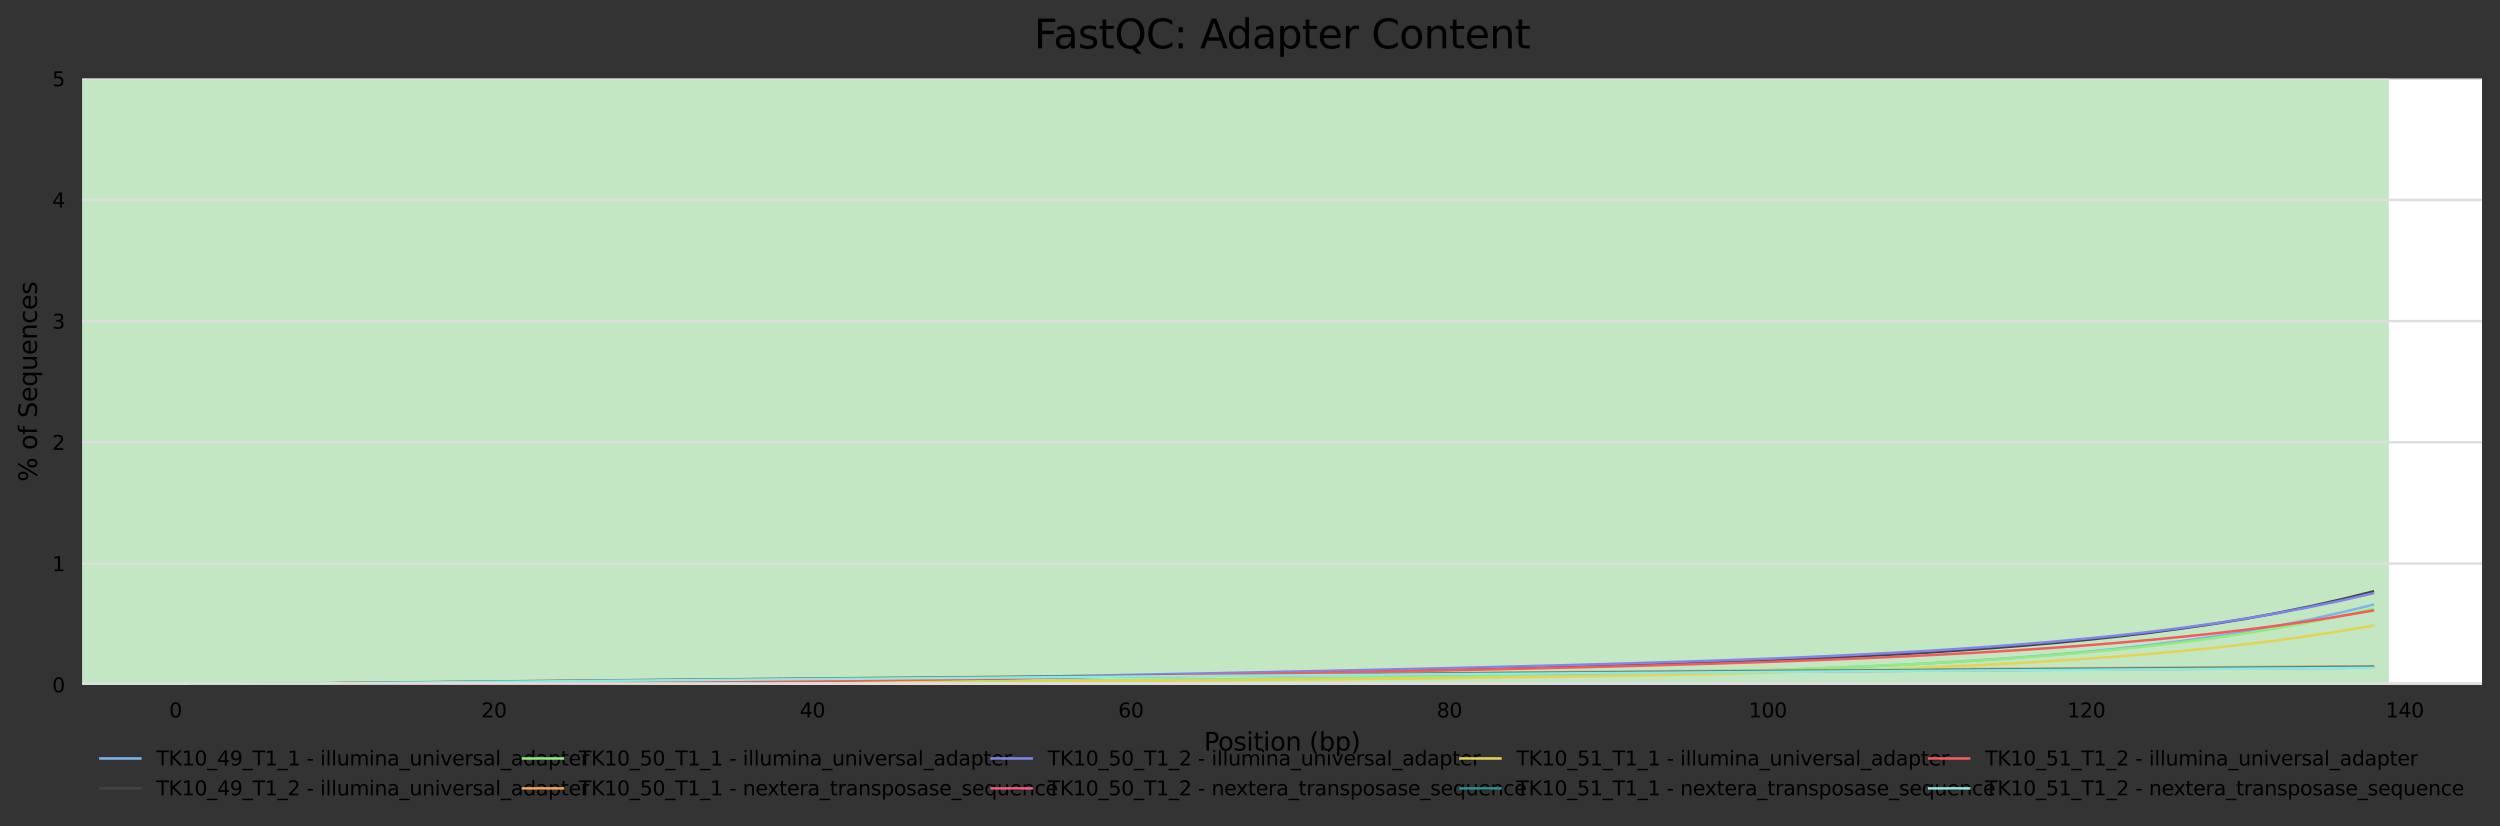 <?xml version="1.0" encoding="utf-8" standalone="no"?>
<!DOCTYPE svg PUBLIC "-//W3C//DTD SVG 1.1//EN"
  "http://www.w3.org/Graphics/SVG/1.1/DTD/svg11.dtd">
<svg xmlns:xlink="http://www.w3.org/1999/xlink" width="1000.358pt" height="330.542pt" viewBox="0 0 1000.358 330.542" xmlns="http://www.w3.org/2000/svg" version="1.1">
 <rect x="0" y="0" width="1000.358" height="330.542" fill="#333333" stroke="none"/>
 <defs>
  <style type="text/css">*{stroke-linejoin: round; stroke-linecap: butt}</style>
 </defs>
 <g id="figure_1">
  <g id="axes_1">
   <g id="patch_1">
    <path d="M 32.968 273.99 
L 993.158 273.99 
L 993.158 31.483 
L 32.968 31.483 
z
" style="fill: #ffffff"/>
   </g>
   <g id="patch_2">
    <path d="M 32.968 -696.039 
L 955.885 -696.039 
L 955.885 -4576.154 
L 32.968 -4576.154 
z
" clip-path="url(#pb1923bc4f3)" style="fill: #e6c3c3"/>
   </g>
   <g id="patch_3">
    <path d="M 32.968 31.483 
L 955.885 31.483 
L 955.885 -696.039 
L 32.968 -696.039 
z
" clip-path="url(#pb1923bc4f3)" style="fill: #e6dcc3"/>
   </g>
   <g id="patch_4">
    <path d="M 32.968 273.99 
L 955.885 273.99 
L 955.885 31.483 
L 32.968 31.483 
z
" clip-path="url(#pb1923bc4f3)" style="fill: #c3e6c3"/>
   </g>
   <g id="matplotlib.axis_1">
    <g id="xtick_1">
     <g id="text_1">
      <!-- 0 -->
      <g transform="translate(67.697 287.069) scale(0.08 -0.08)">
       <defs>
        <path id="DejaVuSans-30" d="M 2034 4250 
Q 1547 4250 1301 3770 
Q 1056 3291 1056 2328 
Q 1056 1369 1301 889 
Q 1547 409 2034 409 
Q 2525 409 2770 889 
Q 3016 1369 3016 2328 
Q 3016 3291 2770 3770 
Q 2525 4250 2034 4250 
z
M 2034 4750 
Q 2819 4750 3233 4129 
Q 3647 3509 3647 2328 
Q 3647 1150 3233 529 
Q 2819 -91 2034 -91 
Q 1250 -91 836 529 
Q 422 1150 422 2328 
Q 422 3509 836 4129 
Q 1250 4750 2034 4750 
z
" transform="scale(0.016)"/>
       </defs>
       <use xlink:href="#DejaVuSans-30"/>
      </g>
     </g>
    </g>
    <g id="xtick_2">
     <g id="text_2">
      <!-- 20 -->
      <g transform="translate(192.582 287.069) scale(0.08 -0.08)">
       <defs>
        <path id="DejaVuSans-32" d="M 1228 531 
L 3431 531 
L 3431 0 
L 469 0 
L 469 531 
Q 828 903 1448 1529 
Q 2069 2156 2228 2338 
Q 2531 2678 2651 2914 
Q 2772 3150 2772 3378 
Q 2772 3750 2511 3984 
Q 2250 4219 1831 4219 
Q 1534 4219 1204 4116 
Q 875 4013 500 3803 
L 500 4441 
Q 881 4594 1212 4672 
Q 1544 4750 1819 4750 
Q 2544 4750 2975 4387 
Q 3406 4025 3406 3419 
Q 3406 3131 3298 2873 
Q 3191 2616 2906 2266 
Q 2828 2175 2409 1742 
Q 1991 1309 1228 531 
z
" transform="scale(0.016)"/>
       </defs>
       <use xlink:href="#DejaVuSans-32"/>
       <use xlink:href="#DejaVuSans-30" x="63.623"/>
      </g>
     </g>
    </g>
    <g id="xtick_3">
     <g id="text_3">
      <!-- 40 -->
      <g transform="translate(320.013 287.069) scale(0.08 -0.08)">
       <defs>
        <path id="DejaVuSans-34" d="M 2419 4116 
L 825 1625 
L 2419 1625 
L 2419 4116 
z
M 2253 4666 
L 3047 4666 
L 3047 1625 
L 3713 1625 
L 3713 1100 
L 3047 1100 
L 3047 0 
L 2419 0 
L 2419 1100 
L 313 1100 
L 313 1709 
L 2253 4666 
z
" transform="scale(0.016)"/>
       </defs>
       <use xlink:href="#DejaVuSans-34"/>
       <use xlink:href="#DejaVuSans-30" x="63.623"/>
      </g>
     </g>
    </g>
    <g id="xtick_4">
     <g id="text_4">
      <!-- 60 -->
      <g transform="translate(447.444 287.069) scale(0.08 -0.08)">
       <defs>
        <path id="DejaVuSans-36" d="M 2113 2584 
Q 1688 2584 1439 2293 
Q 1191 2003 1191 1497 
Q 1191 994 1439 701 
Q 1688 409 2113 409 
Q 2538 409 2786 701 
Q 3034 994 3034 1497 
Q 3034 2003 2786 2293 
Q 2538 2584 2113 2584 
z
M 3366 4563 
L 3366 3988 
Q 3128 4100 2886 4159 
Q 2644 4219 2406 4219 
Q 1781 4219 1451 3797 
Q 1122 3375 1075 2522 
Q 1259 2794 1537 2939 
Q 1816 3084 2150 3084 
Q 2853 3084 3261 2657 
Q 3669 2231 3669 1497 
Q 3669 778 3244 343 
Q 2819 -91 2113 -91 
Q 1303 -91 875 529 
Q 447 1150 447 2328 
Q 447 3434 972 4092 
Q 1497 4750 2381 4750 
Q 2619 4750 2861 4703 
Q 3103 4656 3366 4563 
z
" transform="scale(0.016)"/>
       </defs>
       <use xlink:href="#DejaVuSans-36"/>
       <use xlink:href="#DejaVuSans-30" x="63.623"/>
      </g>
     </g>
    </g>
    <g id="xtick_5">
     <g id="text_5">
      <!-- 80 -->
      <g transform="translate(574.874 287.069) scale(0.08 -0.08)">
       <defs>
        <path id="DejaVuSans-38" d="M 2034 2216 
Q 1584 2216 1326 1975 
Q 1069 1734 1069 1313 
Q 1069 891 1326 650 
Q 1584 409 2034 409 
Q 2484 409 2743 651 
Q 3003 894 3003 1313 
Q 3003 1734 2745 1975 
Q 2488 2216 2034 2216 
z
M 1403 2484 
Q 997 2584 770 2862 
Q 544 3141 544 3541 
Q 544 4100 942 4425 
Q 1341 4750 2034 4750 
Q 2731 4750 3128 4425 
Q 3525 4100 3525 3541 
Q 3525 3141 3298 2862 
Q 3072 2584 2669 2484 
Q 3125 2378 3379 2068 
Q 3634 1759 3634 1313 
Q 3634 634 3220 271 
Q 2806 -91 2034 -91 
Q 1263 -91 848 271 
Q 434 634 434 1313 
Q 434 1759 690 2068 
Q 947 2378 1403 2484 
z
M 1172 3481 
Q 1172 3119 1398 2916 
Q 1625 2713 2034 2713 
Q 2441 2713 2670 2916 
Q 2900 3119 2900 3481 
Q 2900 3844 2670 4047 
Q 2441 4250 2034 4250 
Q 1625 4250 1398 4047 
Q 1172 3844 1172 3481 
z
" transform="scale(0.016)"/>
       </defs>
       <use xlink:href="#DejaVuSans-38"/>
       <use xlink:href="#DejaVuSans-30" x="63.623"/>
      </g>
     </g>
    </g>
    <g id="xtick_6">
     <g id="text_6">
      <!-- 100 -->
      <g transform="translate(699.76 287.069) scale(0.08 -0.08)">
       <defs>
        <path id="DejaVuSans-31" d="M 794 531 
L 1825 531 
L 1825 4091 
L 703 3866 
L 703 4441 
L 1819 4666 
L 2450 4666 
L 2450 531 
L 3481 531 
L 3481 0 
L 794 0 
L 794 531 
z
" transform="scale(0.016)"/>
       </defs>
       <use xlink:href="#DejaVuSans-31"/>
       <use xlink:href="#DejaVuSans-30" x="63.623"/>
       <use xlink:href="#DejaVuSans-30" x="127.246"/>
      </g>
     </g>
    </g>
    <g id="xtick_7">
     <g id="text_7">
      <!-- 120 -->
      <g transform="translate(827.191 287.069) scale(0.08 -0.08)">
       <use xlink:href="#DejaVuSans-31"/>
       <use xlink:href="#DejaVuSans-32" x="63.623"/>
       <use xlink:href="#DejaVuSans-30" x="127.246"/>
      </g>
     </g>
    </g>
    <g id="xtick_8">
     <g id="text_8">
      <!-- 140 -->
      <g transform="translate(954.621 287.069) scale(0.08 -0.08)">
       <use xlink:href="#DejaVuSans-31"/>
       <use xlink:href="#DejaVuSans-34" x="63.623"/>
       <use xlink:href="#DejaVuSans-30" x="127.246"/>
      </g>
     </g>
    </g>
    <g id="text_9">
     <!-- Position (bp) -->
     <g transform="translate(481.76 300.331) scale(0.1 -0.1)">
      <defs>
       <path id="DejaVuSans-50" d="M 1259 4147 
L 1259 2394 
L 2053 2394 
Q 2494 2394 2734 2622 
Q 2975 2850 2975 3272 
Q 2975 3691 2734 3919 
Q 2494 4147 2053 4147 
L 1259 4147 
z
M 628 4666 
L 2053 4666 
Q 2838 4666 3239 4311 
Q 3641 3956 3641 3272 
Q 3641 2581 3239 2228 
Q 2838 1875 2053 1875 
L 1259 1875 
L 1259 0 
L 628 0 
L 628 4666 
z
" transform="scale(0.016)"/>
       <path id="DejaVuSans-6f" d="M 1959 3097 
Q 1497 3097 1228 2736 
Q 959 2375 959 1747 
Q 959 1119 1226 758 
Q 1494 397 1959 397 
Q 2419 397 2687 759 
Q 2956 1122 2956 1747 
Q 2956 2369 2687 2733 
Q 2419 3097 1959 3097 
z
M 1959 3584 
Q 2709 3584 3137 3096 
Q 3566 2609 3566 1747 
Q 3566 888 3137 398 
Q 2709 -91 1959 -91 
Q 1206 -91 779 398 
Q 353 888 353 1747 
Q 353 2609 779 3096 
Q 1206 3584 1959 3584 
z
" transform="scale(0.016)"/>
       <path id="DejaVuSans-73" d="M 2834 3397 
L 2834 2853 
Q 2591 2978 2328 3040 
Q 2066 3103 1784 3103 
Q 1356 3103 1142 2972 
Q 928 2841 928 2578 
Q 928 2378 1081 2264 
Q 1234 2150 1697 2047 
L 1894 2003 
Q 2506 1872 2764 1633 
Q 3022 1394 3022 966 
Q 3022 478 2636 193 
Q 2250 -91 1575 -91 
Q 1294 -91 989 -36 
Q 684 19 347 128 
L 347 722 
Q 666 556 975 473 
Q 1284 391 1588 391 
Q 1994 391 2212 530 
Q 2431 669 2431 922 
Q 2431 1156 2273 1281 
Q 2116 1406 1581 1522 
L 1381 1569 
Q 847 1681 609 1914 
Q 372 2147 372 2553 
Q 372 3047 722 3315 
Q 1072 3584 1716 3584 
Q 2034 3584 2315 3537 
Q 2597 3491 2834 3397 
z
" transform="scale(0.016)"/>
       <path id="DejaVuSans-69" d="M 603 3500 
L 1178 3500 
L 1178 0 
L 603 0 
L 603 3500 
z
M 603 4863 
L 1178 4863 
L 1178 4134 
L 603 4134 
L 603 4863 
z
" transform="scale(0.016)"/>
       <path id="DejaVuSans-74" d="M 1172 4494 
L 1172 3500 
L 2356 3500 
L 2356 3053 
L 1172 3053 
L 1172 1153 
Q 1172 725 1289 603 
Q 1406 481 1766 481 
L 2356 481 
L 2356 0 
L 1766 0 
Q 1100 0 847 248 
Q 594 497 594 1153 
L 594 3053 
L 172 3053 
L 172 3500 
L 594 3500 
L 594 4494 
L 1172 4494 
z
" transform="scale(0.016)"/>
       <path id="DejaVuSans-6e" d="M 3513 2113 
L 3513 0 
L 2938 0 
L 2938 2094 
Q 2938 2591 2744 2837 
Q 2550 3084 2163 3084 
Q 1697 3084 1428 2787 
Q 1159 2491 1159 1978 
L 1159 0 
L 581 0 
L 581 3500 
L 1159 3500 
L 1159 2956 
Q 1366 3272 1645 3428 
Q 1925 3584 2291 3584 
Q 2894 3584 3203 3211 
Q 3513 2838 3513 2113 
z
" transform="scale(0.016)"/>
       <path id="DejaVuSans-20" transform="scale(0.016)"/>
       <path id="DejaVuSans-28" d="M 1984 4856 
Q 1566 4138 1362 3434 
Q 1159 2731 1159 2009 
Q 1159 1288 1364 580 
Q 1569 -128 1984 -844 
L 1484 -844 
Q 1016 -109 783 600 
Q 550 1309 550 2009 
Q 550 2706 781 3412 
Q 1013 4119 1484 4856 
L 1984 4856 
z
" transform="scale(0.016)"/>
       <path id="DejaVuSans-62" d="M 3116 1747 
Q 3116 2381 2855 2742 
Q 2594 3103 2138 3103 
Q 1681 3103 1420 2742 
Q 1159 2381 1159 1747 
Q 1159 1113 1420 752 
Q 1681 391 2138 391 
Q 2594 391 2855 752 
Q 3116 1113 3116 1747 
z
M 1159 2969 
Q 1341 3281 1617 3432 
Q 1894 3584 2278 3584 
Q 2916 3584 3314 3078 
Q 3713 2572 3713 1747 
Q 3713 922 3314 415 
Q 2916 -91 2278 -91 
Q 1894 -91 1617 61 
Q 1341 213 1159 525 
L 1159 0 
L 581 0 
L 581 4863 
L 1159 4863 
L 1159 2969 
z
" transform="scale(0.016)"/>
       <path id="DejaVuSans-70" d="M 1159 525 
L 1159 -1331 
L 581 -1331 
L 581 3500 
L 1159 3500 
L 1159 2969 
Q 1341 3281 1617 3432 
Q 1894 3584 2278 3584 
Q 2916 3584 3314 3078 
Q 3713 2572 3713 1747 
Q 3713 922 3314 415 
Q 2916 -91 2278 -91 
Q 1894 -91 1617 61 
Q 1341 213 1159 525 
z
M 3116 1747 
Q 3116 2381 2855 2742 
Q 2594 3103 2138 3103 
Q 1681 3103 1420 2742 
Q 1159 2381 1159 1747 
Q 1159 1113 1420 752 
Q 1681 391 2138 391 
Q 2594 391 2855 752 
Q 3116 1113 3116 1747 
z
" transform="scale(0.016)"/>
       <path id="DejaVuSans-29" d="M 513 4856 
L 1013 4856 
Q 1481 4119 1714 3412 
Q 1947 2706 1947 2009 
Q 1947 1309 1714 600 
Q 1481 -109 1013 -844 
L 513 -844 
Q 928 -128 1133 580 
Q 1338 1288 1338 2009 
Q 1338 2731 1133 3434 
Q 928 4138 513 4856 
z
" transform="scale(0.016)"/>
      </defs>
      <use xlink:href="#DejaVuSans-50"/>
      <use xlink:href="#DejaVuSans-6f" x="56.678"/>
      <use xlink:href="#DejaVuSans-73" x="117.859"/>
      <use xlink:href="#DejaVuSans-69" x="169.959"/>
      <use xlink:href="#DejaVuSans-74" x="197.742"/>
      <use xlink:href="#DejaVuSans-69" x="236.951"/>
      <use xlink:href="#DejaVuSans-6f" x="264.734"/>
      <use xlink:href="#DejaVuSans-6e" x="325.916"/>
      <use xlink:href="#DejaVuSans-20" x="389.295"/>
      <use xlink:href="#DejaVuSans-28" x="421.082"/>
      <use xlink:href="#DejaVuSans-62" x="460.096"/>
      <use xlink:href="#DejaVuSans-70" x="523.572"/>
      <use xlink:href="#DejaVuSans-29" x="587.049"/>
     </g>
    </g>
   </g>
   <g id="matplotlib.axis_2">
    <g id="ytick_1">
     <g id="line2d_1">
      <path d="M 32.968 273.99 
L 993.158 273.99 
" clip-path="url(#pb1923bc4f3)" style="fill: none; stroke: #dedede; stroke-linecap: square"/>
     </g>
     <g id="text_10">
      <!-- 0 -->
      <g transform="translate(20.878 277.029) scale(0.08 -0.08)">
       <use xlink:href="#DejaVuSans-30"/>
      </g>
     </g>
    </g>
    <g id="ytick_2">
     <g id="line2d_2">
      <path d="M 32.968 225.489 
L 993.158 225.489 
" clip-path="url(#pb1923bc4f3)" style="fill: none; stroke: #dedede; stroke-linecap: square"/>
     </g>
     <g id="text_11">
      <!-- 1 -->
      <g transform="translate(20.878 228.528) scale(0.08 -0.08)">
       <use xlink:href="#DejaVuSans-31"/>
      </g>
     </g>
    </g>
    <g id="ytick_3">
     <g id="line2d_3">
      <path d="M 32.968 176.987 
L 993.158 176.987 
" clip-path="url(#pb1923bc4f3)" style="fill: none; stroke: #dedede; stroke-linecap: square"/>
     </g>
     <g id="text_12">
      <!-- 2 -->
      <g transform="translate(20.878 180.027) scale(0.08 -0.08)">
       <use xlink:href="#DejaVuSans-32"/>
      </g>
     </g>
    </g>
    <g id="ytick_4">
     <g id="line2d_4">
      <path d="M 32.968 128.486 
L 993.158 128.486 
" clip-path="url(#pb1923bc4f3)" style="fill: none; stroke: #dedede; stroke-linecap: square"/>
     </g>
     <g id="text_13">
      <!-- 3 -->
      <g transform="translate(20.878 131.525) scale(0.08 -0.08)">
       <defs>
        <path id="DejaVuSans-33" d="M 2597 2516 
Q 3050 2419 3304 2112 
Q 3559 1806 3559 1356 
Q 3559 666 3084 287 
Q 2609 -91 1734 -91 
Q 1441 -91 1130 -33 
Q 819 25 488 141 
L 488 750 
Q 750 597 1062 519 
Q 1375 441 1716 441 
Q 2309 441 2620 675 
Q 2931 909 2931 1356 
Q 2931 1769 2642 2001 
Q 2353 2234 1838 2234 
L 1294 2234 
L 1294 2753 
L 1863 2753 
Q 2328 2753 2575 2939 
Q 2822 3125 2822 3475 
Q 2822 3834 2567 4026 
Q 2313 4219 1838 4219 
Q 1578 4219 1281 4162 
Q 984 4106 628 3988 
L 628 4550 
Q 988 4650 1302 4700 
Q 1616 4750 1894 4750 
Q 2613 4750 3031 4423 
Q 3450 4097 3450 3541 
Q 3450 3153 3228 2886 
Q 3006 2619 2597 2516 
z
" transform="scale(0.016)"/>
       </defs>
       <use xlink:href="#DejaVuSans-33"/>
      </g>
     </g>
    </g>
    <g id="ytick_5">
     <g id="line2d_5">
      <path d="M 32.968 79.984 
L 993.158 79.984 
" clip-path="url(#pb1923bc4f3)" style="fill: none; stroke: #dedede; stroke-linecap: square"/>
     </g>
     <g id="text_14">
      <!-- 4 -->
      <g transform="translate(20.878 83.024) scale(0.08 -0.08)">
       <use xlink:href="#DejaVuSans-34"/>
      </g>
     </g>
    </g>
    <g id="ytick_6">
     <g id="line2d_6">
      <path d="M 32.968 31.483 
L 993.158 31.483 
" clip-path="url(#pb1923bc4f3)" style="fill: none; stroke: #dedede; stroke-linecap: square"/>
     </g>
     <g id="text_15">
      <!-- 5 -->
      <g transform="translate(20.878 34.522) scale(0.08 -0.08)">
       <defs>
        <path id="DejaVuSans-35" d="M 691 4666 
L 3169 4666 
L 3169 4134 
L 1269 4134 
L 1269 2991 
Q 1406 3038 1543 3061 
Q 1681 3084 1819 3084 
Q 2600 3084 3056 2656 
Q 3513 2228 3513 1497 
Q 3513 744 3044 326 
Q 2575 -91 1722 -91 
Q 1428 -91 1123 -41 
Q 819 9 494 109 
L 494 744 
Q 775 591 1075 516 
Q 1375 441 1709 441 
Q 2250 441 2565 725 
Q 2881 1009 2881 1497 
Q 2881 1984 2565 2268 
Q 2250 2553 1709 2553 
Q 1456 2553 1204 2497 
Q 953 2441 691 2322 
L 691 4666 
z
" transform="scale(0.016)"/>
       </defs>
       <use xlink:href="#DejaVuSans-35"/>
      </g>
     </g>
    </g>
    <g id="text_16">
     <!-- % of Sequences -->
     <g transform="translate(14.798 192.754) rotate(-90) scale(0.1 -0.1)">
      <defs>
       <path id="DejaVuSans-25" d="M 4653 2053 
Q 4381 2053 4226 1822 
Q 4072 1591 4072 1178 
Q 4072 772 4226 539 
Q 4381 306 4653 306 
Q 4919 306 5073 539 
Q 5228 772 5228 1178 
Q 5228 1588 5073 1820 
Q 4919 2053 4653 2053 
z
M 4653 2450 
Q 5147 2450 5437 2106 
Q 5728 1763 5728 1178 
Q 5728 594 5436 251 
Q 5144 -91 4653 -91 
Q 4153 -91 3862 251 
Q 3572 594 3572 1178 
Q 3572 1766 3864 2108 
Q 4156 2450 4653 2450 
z
M 1428 4353 
Q 1159 4353 1004 4120 
Q 850 3888 850 3481 
Q 850 3069 1003 2837 
Q 1156 2606 1428 2606 
Q 1700 2606 1854 2837 
Q 2009 3069 2009 3481 
Q 2009 3884 1853 4118 
Q 1697 4353 1428 4353 
z
M 4250 4750 
L 4750 4750 
L 1831 -91 
L 1331 -91 
L 4250 4750 
z
M 1428 4750 
Q 1922 4750 2215 4408 
Q 2509 4066 2509 3481 
Q 2509 2891 2217 2550 
Q 1925 2209 1428 2209 
Q 931 2209 642 2551 
Q 353 2894 353 3481 
Q 353 4063 643 4406 
Q 934 4750 1428 4750 
z
" transform="scale(0.016)"/>
       <path id="DejaVuSans-66" d="M 2375 4863 
L 2375 4384 
L 1825 4384 
Q 1516 4384 1395 4259 
Q 1275 4134 1275 3809 
L 1275 3500 
L 2222 3500 
L 2222 3053 
L 1275 3053 
L 1275 0 
L 697 0 
L 697 3053 
L 147 3053 
L 147 3500 
L 697 3500 
L 697 3744 
Q 697 4328 969 4595 
Q 1241 4863 1831 4863 
L 2375 4863 
z
" transform="scale(0.016)"/>
       <path id="DejaVuSans-53" d="M 3425 4513 
L 3425 3897 
Q 3066 4069 2747 4153 
Q 2428 4238 2131 4238 
Q 1616 4238 1336 4038 
Q 1056 3838 1056 3469 
Q 1056 3159 1242 3001 
Q 1428 2844 1947 2747 
L 2328 2669 
Q 3034 2534 3370 2195 
Q 3706 1856 3706 1288 
Q 3706 609 3251 259 
Q 2797 -91 1919 -91 
Q 1588 -91 1214 -16 
Q 841 59 441 206 
L 441 856 
Q 825 641 1194 531 
Q 1563 422 1919 422 
Q 2459 422 2753 634 
Q 3047 847 3047 1241 
Q 3047 1584 2836 1778 
Q 2625 1972 2144 2069 
L 1759 2144 
Q 1053 2284 737 2584 
Q 422 2884 422 3419 
Q 422 4038 858 4394 
Q 1294 4750 2059 4750 
Q 2388 4750 2728 4690 
Q 3069 4631 3425 4513 
z
" transform="scale(0.016)"/>
       <path id="DejaVuSans-65" d="M 3597 1894 
L 3597 1613 
L 953 1613 
Q 991 1019 1311 708 
Q 1631 397 2203 397 
Q 2534 397 2845 478 
Q 3156 559 3463 722 
L 3463 178 
Q 3153 47 2828 -22 
Q 2503 -91 2169 -91 
Q 1331 -91 842 396 
Q 353 884 353 1716 
Q 353 2575 817 3079 
Q 1281 3584 2069 3584 
Q 2775 3584 3186 3129 
Q 3597 2675 3597 1894 
z
M 3022 2063 
Q 3016 2534 2758 2815 
Q 2500 3097 2075 3097 
Q 1594 3097 1305 2825 
Q 1016 2553 972 2059 
L 3022 2063 
z
" transform="scale(0.016)"/>
       <path id="DejaVuSans-71" d="M 947 1747 
Q 947 1113 1208 752 
Q 1469 391 1925 391 
Q 2381 391 2643 752 
Q 2906 1113 2906 1747 
Q 2906 2381 2643 2742 
Q 2381 3103 1925 3103 
Q 1469 3103 1208 2742 
Q 947 2381 947 1747 
z
M 2906 525 
Q 2725 213 2448 61 
Q 2172 -91 1784 -91 
Q 1150 -91 751 415 
Q 353 922 353 1747 
Q 353 2572 751 3078 
Q 1150 3584 1784 3584 
Q 2172 3584 2448 3432 
Q 2725 3281 2906 2969 
L 2906 3500 
L 3481 3500 
L 3481 -1331 
L 2906 -1331 
L 2906 525 
z
" transform="scale(0.016)"/>
       <path id="DejaVuSans-75" d="M 544 1381 
L 544 3500 
L 1119 3500 
L 1119 1403 
Q 1119 906 1312 657 
Q 1506 409 1894 409 
Q 2359 409 2629 706 
Q 2900 1003 2900 1516 
L 2900 3500 
L 3475 3500 
L 3475 0 
L 2900 0 
L 2900 538 
Q 2691 219 2414 64 
Q 2138 -91 1772 -91 
Q 1169 -91 856 284 
Q 544 659 544 1381 
z
M 1991 3584 
L 1991 3584 
z
" transform="scale(0.016)"/>
       <path id="DejaVuSans-63" d="M 3122 3366 
L 3122 2828 
Q 2878 2963 2633 3030 
Q 2388 3097 2138 3097 
Q 1578 3097 1268 2742 
Q 959 2388 959 1747 
Q 959 1106 1268 751 
Q 1578 397 2138 397 
Q 2388 397 2633 464 
Q 2878 531 3122 666 
L 3122 134 
Q 2881 22 2623 -34 
Q 2366 -91 2075 -91 
Q 1284 -91 818 406 
Q 353 903 353 1747 
Q 353 2603 823 3093 
Q 1294 3584 2113 3584 
Q 2378 3584 2631 3529 
Q 2884 3475 3122 3366 
z
" transform="scale(0.016)"/>
      </defs>
      <use xlink:href="#DejaVuSans-25"/>
      <use xlink:href="#DejaVuSans-20" x="95.02"/>
      <use xlink:href="#DejaVuSans-6f" x="126.807"/>
      <use xlink:href="#DejaVuSans-66" x="187.988"/>
      <use xlink:href="#DejaVuSans-20" x="223.193"/>
      <use xlink:href="#DejaVuSans-53" x="254.98"/>
      <use xlink:href="#DejaVuSans-65" x="318.457"/>
      <use xlink:href="#DejaVuSans-71" x="379.98"/>
      <use xlink:href="#DejaVuSans-75" x="443.457"/>
      <use xlink:href="#DejaVuSans-65" x="506.836"/>
      <use xlink:href="#DejaVuSans-6e" x="568.359"/>
      <use xlink:href="#DejaVuSans-63" x="631.738"/>
      <use xlink:href="#DejaVuSans-65" x="686.719"/>
      <use xlink:href="#DejaVuSans-73" x="748.242"/>
     </g>
    </g>
   </g>
   <g id="line2d_7">
    <path d="M 76.613 273.908 
L 82.985 273.908 
L 89.356 273.906 
L 95.728 273.902 
L 102.099 273.901 
L 108.471 273.899 
L 114.842 273.898 
L 121.214 273.896 
L 127.585 273.892 
L 133.957 273.881 
L 146.7 273.866 
L 159.443 273.848 
L 172.186 273.824 
L 184.929 273.794 
L 197.672 273.761 
L 210.415 273.725 
L 223.158 273.682 
L 235.901 273.636 
L 248.645 273.582 
L 261.388 273.524 
L 274.131 273.46 
L 286.874 273.393 
L 299.617 273.319 
L 312.36 273.244 
L 325.103 273.168 
L 337.846 273.09 
L 350.589 273.004 
L 363.332 272.921 
L 376.075 272.836 
L 388.818 272.749 
L 401.561 272.655 
L 414.304 272.558 
L 427.047 272.447 
L 439.79 272.344 
L 452.534 272.229 
L 465.277 272.118 
L 478.02 271.996 
L 490.763 271.881 
L 503.506 271.762 
L 516.249 271.623 
L 528.992 271.486 
L 541.735 271.341 
L 554.478 271.18 
L 567.221 271.02 
L 579.964 270.847 
L 592.707 270.661 
L 605.45 270.466 
L 618.193 270.255 
L 630.936 270.035 
L 643.68 269.796 
L 656.423 269.53 
L 669.166 269.232 
L 681.909 268.91 
L 694.652 268.549 
L 707.395 268.164 
L 720.138 267.742 
L 732.881 267.263 
L 745.624 266.721 
L 758.367 266.133 
L 771.11 265.472 
L 783.853 264.719 
L 796.596 263.887 
L 809.339 262.973 
L 822.082 261.941 
L 834.826 260.801 
L 847.569 259.513 
L 860.312 258.091 
L 873.055 256.475 
L 885.798 254.689 
L 898.541 252.698 
L 911.284 250.44 
L 924.027 247.904 
L 936.77 245.084 
L 949.513 241.986 
" clip-path="url(#pb1923bc4f3)" style="fill: none; stroke: #7cb5ec; stroke-linecap: square"/>
   </g>
   <g id="line2d_8">
    <path d="M 76.613 273.903 
L 82.985 273.903 
L 89.356 273.901 
L 95.728 273.898 
L 102.099 273.897 
L 108.471 273.895 
L 114.842 273.895 
L 121.214 273.892 
L 127.585 273.889 
L 133.957 273.878 
L 146.7 273.863 
L 159.443 273.842 
L 172.186 273.816 
L 184.929 273.78 
L 197.672 273.734 
L 210.415 273.679 
L 223.158 273.603 
L 235.901 273.518 
L 248.645 273.419 
L 261.388 273.305 
L 274.131 273.17 
L 286.874 273.032 
L 299.617 272.883 
L 312.36 272.72 
L 325.103 272.557 
L 337.846 272.374 
L 350.589 272.195 
L 363.332 272.004 
L 376.075 271.798 
L 388.818 271.601 
L 401.561 271.401 
L 414.304 271.191 
L 427.047 270.966 
L 439.79 270.74 
L 452.534 270.512 
L 465.277 270.282 
L 478.02 270.043 
L 490.763 269.807 
L 503.506 269.576 
L 516.249 269.319 
L 528.992 269.072 
L 541.735 268.812 
L 554.478 268.535 
L 567.221 268.26 
L 579.964 267.974 
L 592.707 267.678 
L 605.45 267.372 
L 618.193 267.062 
L 630.936 266.739 
L 643.68 266.394 
L 656.423 266.034 
L 669.166 265.633 
L 681.909 265.219 
L 694.652 264.769 
L 707.395 264.282 
L 720.138 263.758 
L 732.881 263.187 
L 745.624 262.556 
L 758.367 261.883 
L 771.11 261.134 
L 783.853 260.299 
L 796.596 259.39 
L 809.339 258.389 
L 822.082 257.275 
L 834.826 256.061 
L 847.569 254.694 
L 860.312 253.194 
L 873.055 251.507 
L 885.798 249.655 
L 898.541 247.598 
L 911.284 245.265 
L 924.027 242.682 
L 936.77 239.821 
L 949.513 236.691 
" clip-path="url(#pb1923bc4f3)" style="fill: none; stroke: #434348; stroke-linecap: square"/>
   </g>
   <g id="line2d_9">
    <path d="M 76.613 273.852 
L 82.985 273.851 
L 89.356 273.849 
L 95.728 273.842 
L 102.099 273.839 
L 108.471 273.836 
L 114.842 273.834 
L 121.214 273.832 
L 127.585 273.827 
L 133.957 273.817 
L 146.7 273.802 
L 159.443 273.783 
L 172.186 273.758 
L 184.929 273.731 
L 197.672 273.697 
L 210.415 273.658 
L 223.158 273.605 
L 235.901 273.546 
L 248.645 273.489 
L 261.388 273.43 
L 274.131 273.364 
L 286.874 273.29 
L 299.617 273.216 
L 312.36 273.142 
L 325.103 273.068 
L 337.846 272.992 
L 350.589 272.904 
L 363.332 272.812 
L 376.075 272.719 
L 388.818 272.622 
L 401.561 272.522 
L 414.304 272.423 
L 427.047 272.32 
L 439.79 272.215 
L 452.534 272.108 
L 465.277 271.985 
L 478.02 271.862 
L 490.763 271.738 
L 503.506 271.603 
L 516.249 271.471 
L 528.992 271.336 
L 541.735 271.182 
L 554.478 271.027 
L 567.221 270.865 
L 579.964 270.692 
L 592.707 270.504 
L 605.45 270.309 
L 618.193 270.104 
L 630.936 269.876 
L 643.68 269.643 
L 656.423 269.372 
L 669.166 269.089 
L 681.909 268.789 
L 694.652 268.445 
L 707.395 268.086 
L 720.138 267.67 
L 732.881 267.199 
L 745.624 266.665 
L 758.367 266.107 
L 771.11 265.476 
L 783.853 264.763 
L 796.596 263.959 
L 809.339 263.079 
L 822.082 262.115 
L 834.826 261.029 
L 847.569 259.838 
L 860.312 258.501 
L 873.055 256.998 
L 885.798 255.327 
L 898.541 253.451 
L 911.284 251.366 
L 924.027 249.038 
L 936.77 246.463 
L 949.513 243.595 
" clip-path="url(#pb1923bc4f3)" style="fill: none; stroke: #90ed7d; stroke-linecap: square"/>
   </g>
   <g id="line2d_10">
    <path d="M 76.613 273.951 
L 82.985 273.891 
L 89.356 273.838 
L 95.728 273.776 
L 102.099 273.716 
L 108.471 273.638 
L 114.842 273.568 
L 121.214 273.49 
L 127.585 273.413 
L 133.957 273.311 
L 146.7 273.171 
L 159.443 273.036 
L 172.186 272.903 
L 184.929 272.776 
L 197.672 272.645 
L 210.415 272.523 
L 223.158 272.4 
L 235.901 272.279 
L 248.645 272.156 
L 261.388 272.031 
L 274.131 271.909 
L 286.874 271.791 
L 299.617 271.684 
L 312.36 271.564 
L 325.103 271.447 
L 337.846 271.334 
L 350.589 271.222 
L 363.332 271.102 
L 376.075 270.988 
L 388.818 270.873 
L 401.561 270.765 
L 414.304 270.655 
L 427.047 270.539 
L 439.79 270.433 
L 452.534 270.325 
L 465.277 270.221 
L 478.02 270.115 
L 490.763 270.01 
L 503.506 269.902 
L 516.249 269.8 
L 528.992 269.695 
L 541.735 269.59 
L 554.478 269.482 
L 567.221 269.374 
L 579.964 269.268 
L 592.707 269.168 
L 605.45 269.069 
L 618.193 268.975 
L 630.936 268.875 
L 643.68 268.773 
L 656.423 268.675 
L 669.166 268.576 
L 681.909 268.482 
L 694.652 268.387 
L 707.395 268.293 
L 720.138 268.198 
L 732.881 268.106 
L 745.624 268.014 
L 758.367 267.921 
L 771.11 267.831 
L 783.853 267.738 
L 796.596 267.644 
L 809.339 267.545 
L 822.082 267.45 
L 834.826 267.355 
L 847.569 267.264 
L 860.312 267.177 
L 873.055 267.089 
L 885.798 266.998 
L 898.541 266.908 
L 911.284 266.813 
L 924.027 266.723 
L 936.77 266.635 
L 949.513 266.548 
" clip-path="url(#pb1923bc4f3)" style="fill: none; stroke: #f7a35c; stroke-linecap: square"/>
   </g>
   <g id="line2d_11">
    <path d="M 76.613 273.846 
L 82.985 273.846 
L 89.356 273.842 
L 95.728 273.836 
L 102.099 273.834 
L 108.471 273.831 
L 114.842 273.829 
L 121.214 273.828 
L 127.585 273.824 
L 133.957 273.815 
L 146.7 273.799 
L 159.443 273.776 
L 172.186 273.746 
L 184.929 273.709 
L 197.672 273.662 
L 210.415 273.603 
L 223.158 273.509 
L 235.901 273.395 
L 248.645 273.274 
L 261.388 273.136 
L 274.131 272.99 
L 286.874 272.831 
L 299.617 272.655 
L 312.36 272.477 
L 325.103 272.291 
L 337.846 272.097 
L 350.589 271.894 
L 363.332 271.678 
L 376.075 271.453 
L 388.818 271.224 
L 401.561 270.998 
L 414.304 270.776 
L 427.047 270.544 
L 439.79 270.298 
L 452.534 270.049 
L 465.277 269.781 
L 478.02 269.527 
L 490.763 269.269 
L 503.506 269.002 
L 516.249 268.737 
L 528.992 268.475 
L 541.735 268.191 
L 554.478 267.907 
L 567.221 267.622 
L 579.964 267.325 
L 592.707 267.008 
L 605.45 266.69 
L 618.193 266.364 
L 630.936 266.026 
L 643.68 265.674 
L 656.423 265.286 
L 669.166 264.892 
L 681.909 264.482 
L 694.652 264.031 
L 707.395 263.568 
L 720.138 263.044 
L 732.881 262.467 
L 745.624 261.824 
L 758.367 261.161 
L 771.11 260.437 
L 783.853 259.634 
L 796.596 258.731 
L 809.339 257.759 
L 822.082 256.707 
L 834.826 255.531 
L 847.569 254.259 
L 860.312 252.825 
L 873.055 251.242 
L 885.798 249.499 
L 898.541 247.534 
L 911.284 245.356 
L 924.027 242.964 
L 936.77 240.334 
L 949.513 237.419 
" clip-path="url(#pb1923bc4f3)" style="fill: none; stroke: #8085e9; stroke-linecap: square"/>
   </g>
   <g id="line2d_12">
    <path d="M 76.613 273.955 
L 82.985 273.905 
L 89.356 273.871 
L 95.728 273.816 
L 102.099 273.76 
L 108.471 273.687 
L 114.842 273.624 
L 121.214 273.55 
L 127.585 273.485 
L 133.957 273.388 
L 146.7 273.263 
L 159.443 273.149 
L 172.186 273.025 
L 184.929 272.906 
L 197.672 272.793 
L 210.415 272.668 
L 223.158 272.553 
L 235.901 272.432 
L 248.645 272.321 
L 261.388 272.214 
L 274.131 272.097 
L 286.874 271.994 
L 299.617 271.89 
L 312.36 271.779 
L 325.103 271.674 
L 337.846 271.572 
L 350.589 271.469 
L 363.332 271.369 
L 376.075 271.264 
L 388.818 271.158 
L 401.561 271.058 
L 414.304 270.962 
L 427.047 270.862 
L 439.79 270.768 
L 452.534 270.67 
L 465.277 270.57 
L 478.02 270.474 
L 490.763 270.378 
L 503.506 270.282 
L 516.249 270.187 
L 528.992 270.091 
L 541.735 269.994 
L 554.478 269.902 
L 567.221 269.812 
L 579.964 269.717 
L 592.707 269.625 
L 605.45 269.539 
L 618.193 269.449 
L 630.936 269.356 
L 643.68 269.263 
L 656.423 269.173 
L 669.166 269.09 
L 681.909 268.995 
L 694.652 268.898 
L 707.395 268.804 
L 720.138 268.711 
L 732.881 268.628 
L 745.624 268.544 
L 758.367 268.455 
L 771.11 268.367 
L 783.853 268.277 
L 796.596 268.178 
L 809.339 268.087 
L 822.082 268.002 
L 834.826 267.923 
L 847.569 267.838 
L 860.312 267.749 
L 873.055 267.664 
L 885.798 267.573 
L 898.541 267.489 
L 911.284 267.408 
L 924.027 267.319 
L 936.77 267.232 
L 949.513 267.154 
" clip-path="url(#pb1923bc4f3)" style="fill: none; stroke: #f15c80; stroke-linecap: square"/>
   </g>
   <g id="line2d_13">
    <path d="M 76.613 273.838 
L 82.985 273.838 
L 89.356 273.837 
L 95.728 273.834 
L 102.099 273.834 
L 108.471 273.833 
L 114.842 273.832 
L 121.214 273.83 
L 127.585 273.827 
L 133.957 273.817 
L 146.7 273.806 
L 159.443 273.791 
L 172.186 273.774 
L 184.929 273.751 
L 197.672 273.723 
L 210.415 273.693 
L 223.158 273.657 
L 235.901 273.619 
L 248.645 273.572 
L 261.388 273.528 
L 274.131 273.479 
L 286.874 273.427 
L 299.617 273.371 
L 312.36 273.316 
L 325.103 273.258 
L 337.846 273.19 
L 350.589 273.12 
L 363.332 273.054 
L 376.075 272.976 
L 388.818 272.903 
L 401.561 272.827 
L 414.304 272.742 
L 427.047 272.655 
L 439.79 272.568 
L 452.534 272.483 
L 465.277 272.39 
L 478.02 272.293 
L 490.763 272.199 
L 503.506 272.105 
L 516.249 271.986 
L 528.992 271.872 
L 541.735 271.752 
L 554.478 271.617 
L 567.221 271.479 
L 579.964 271.33 
L 592.707 271.18 
L 605.45 271.02 
L 618.193 270.85 
L 630.936 270.669 
L 643.68 270.468 
L 656.423 270.249 
L 669.166 270.008 
L 681.909 269.752 
L 694.652 269.479 
L 707.395 269.173 
L 720.138 268.828 
L 732.881 268.455 
L 745.624 268.035 
L 758.367 267.571 
L 771.11 267.06 
L 783.853 266.512 
L 796.596 265.896 
L 809.339 265.21 
L 822.082 264.441 
L 834.826 263.606 
L 847.569 262.666 
L 860.312 261.623 
L 873.055 260.472 
L 885.798 259.215 
L 898.541 257.799 
L 911.284 256.233 
L 924.027 254.468 
L 936.77 252.487 
L 949.513 250.33 
" clip-path="url(#pb1923bc4f3)" style="fill: none; stroke: #e4d354; stroke-linecap: square"/>
   </g>
   <g id="line2d_14">
    <path d="M 76.613 273.952 
L 82.985 273.9 
L 89.356 273.849 
L 95.728 273.787 
L 102.099 273.726 
L 108.471 273.657 
L 114.842 273.591 
L 121.214 273.515 
L 127.585 273.441 
L 133.957 273.334 
L 146.7 273.201 
L 159.443 273.082 
L 172.186 272.959 
L 184.929 272.832 
L 197.672 272.694 
L 210.415 272.566 
L 223.158 272.452 
L 235.901 272.334 
L 248.645 272.213 
L 261.388 272.087 
L 274.131 271.974 
L 286.874 271.863 
L 299.617 271.755 
L 312.36 271.644 
L 325.103 271.531 
L 337.846 271.425 
L 350.589 271.319 
L 363.332 271.214 
L 376.075 271.102 
L 388.818 270.995 
L 401.561 270.889 
L 414.304 270.783 
L 427.047 270.674 
L 439.79 270.573 
L 452.534 270.474 
L 465.277 270.37 
L 478.02 270.272 
L 490.763 270.167 
L 503.506 270.063 
L 516.249 269.969 
L 528.992 269.866 
L 541.735 269.769 
L 554.478 269.668 
L 567.221 269.57 
L 579.964 269.473 
L 592.707 269.382 
L 605.45 269.284 
L 618.193 269.195 
L 630.936 269.1 
L 643.68 269.001 
L 656.423 268.902 
L 669.166 268.811 
L 681.909 268.716 
L 694.652 268.624 
L 707.395 268.532 
L 720.138 268.442 
L 732.881 268.346 
L 745.624 268.255 
L 758.367 268.167 
L 771.11 268.071 
L 783.853 267.978 
L 796.596 267.885 
L 809.339 267.793 
L 822.082 267.699 
L 834.826 267.61 
L 847.569 267.525 
L 860.312 267.438 
L 873.055 267.353 
L 885.798 267.262 
L 898.541 267.172 
L 911.284 267.075 
L 924.027 266.981 
L 936.77 266.882 
L 949.513 266.791 
" clip-path="url(#pb1923bc4f3)" style="fill: none; stroke: #2b908f; stroke-linecap: square"/>
   </g>
   <g id="line2d_15">
    <path d="M 76.613 273.83 
L 82.985 273.83 
L 89.356 273.829 
L 95.728 273.826 
L 102.099 273.824 
L 108.471 273.823 
L 114.842 273.822 
L 121.214 273.82 
L 127.585 273.817 
L 133.957 273.808 
L 146.7 273.798 
L 159.443 273.782 
L 172.186 273.759 
L 184.929 273.73 
L 197.672 273.69 
L 210.415 273.639 
L 223.158 273.57 
L 235.901 273.487 
L 248.645 273.381 
L 261.388 273.268 
L 274.131 273.14 
L 286.874 273.007 
L 299.617 272.858 
L 312.36 272.705 
L 325.103 272.55 
L 337.846 272.382 
L 350.589 272.209 
L 363.332 272.027 
L 376.075 271.842 
L 388.818 271.655 
L 401.561 271.461 
L 414.304 271.258 
L 427.047 271.054 
L 439.79 270.839 
L 452.534 270.626 
L 465.277 270.407 
L 478.02 270.182 
L 490.763 269.971 
L 503.506 269.746 
L 516.249 269.503 
L 528.992 269.259 
L 541.735 269.004 
L 554.478 268.735 
L 567.221 268.47 
L 579.964 268.202 
L 592.707 267.932 
L 605.45 267.644 
L 618.193 267.351 
L 630.936 267.049 
L 643.68 266.736 
L 656.423 266.393 
L 669.166 266.027 
L 681.909 265.665 
L 694.652 265.267 
L 707.395 264.854 
L 720.138 264.399 
L 732.881 263.92 
L 745.624 263.39 
L 758.367 262.821 
L 771.11 262.199 
L 783.853 261.553 
L 796.596 260.833 
L 809.339 260.042 
L 822.082 259.178 
L 834.826 258.244 
L 847.569 257.202 
L 860.312 256.062 
L 873.055 254.817 
L 885.798 253.48 
L 898.541 251.989 
L 911.284 250.349 
L 924.027 248.528 
L 936.77 246.495 
L 949.513 244.291 
" clip-path="url(#pb1923bc4f3)" style="fill: none; stroke: #f45b5b; stroke-linecap: square"/>
   </g>
   <g id="line2d_16">
    <path d="M 76.613 273.963 
L 82.985 273.92 
L 89.356 273.887 
L 95.728 273.834 
L 102.099 273.779 
L 108.471 273.711 
L 114.842 273.647 
L 121.214 273.573 
L 127.585 273.507 
L 133.957 273.414 
L 146.7 273.294 
L 159.443 273.175 
L 172.186 273.057 
L 184.929 272.939 
L 197.672 272.819 
L 210.415 272.707 
L 223.158 272.599 
L 235.901 272.488 
L 248.645 272.372 
L 261.388 272.26 
L 274.131 272.15 
L 286.874 272.047 
L 299.617 271.946 
L 312.36 271.84 
L 325.103 271.734 
L 337.846 271.636 
L 350.589 271.536 
L 363.332 271.431 
L 376.075 271.323 
L 388.818 271.222 
L 401.561 271.125 
L 414.304 271.03 
L 427.047 270.93 
L 439.79 270.825 
L 452.534 270.722 
L 465.277 270.625 
L 478.02 270.526 
L 490.763 270.43 
L 503.506 270.336 
L 516.249 270.241 
L 528.992 270.145 
L 541.735 270.047 
L 554.478 269.953 
L 567.221 269.861 
L 579.964 269.773 
L 592.707 269.677 
L 605.45 269.587 
L 618.193 269.502 
L 630.936 269.41 
L 643.68 269.323 
L 656.423 269.23 
L 669.166 269.143 
L 681.909 269.047 
L 694.652 268.954 
L 707.395 268.861 
L 720.138 268.769 
L 732.881 268.686 
L 745.624 268.604 
L 758.367 268.517 
L 771.11 268.428 
L 783.853 268.338 
L 796.596 268.25 
L 809.339 268.171 
L 822.082 268.088 
L 834.826 268.008 
L 847.569 267.925 
L 860.312 267.828 
L 873.055 267.741 
L 885.798 267.659 
L 898.541 267.574 
L 911.284 267.49 
L 924.027 267.407 
L 936.77 267.324 
L 949.513 267.243 
" clip-path="url(#pb1923bc4f3)" style="fill: none; stroke: #91e8e1; stroke-linecap: square"/>
   </g>
   <g id="line2d_17">
    <path d="M 32.968 273.99 
L 993.158 273.99 
" clip-path="url(#pb1923bc4f3)" style="fill: none; stroke: #dedede; stroke-width: 2; stroke-linecap: square"/>
   </g>
   <g id="text_17">
    <!-- FastQC: Adapter Content -->
    <g transform="translate(413.766 19.358) scale(0.16 -0.16)">
     <defs>
      <path id="DejaVuSans-46" d="M 628 4666 
L 3309 4666 
L 3309 4134 
L 1259 4134 
L 1259 2759 
L 3109 2759 
L 3109 2228 
L 1259 2228 
L 1259 0 
L 628 0 
L 628 4666 
z
" transform="scale(0.016)"/>
      <path id="DejaVuSans-61" d="M 2194 1759 
Q 1497 1759 1228 1600 
Q 959 1441 959 1056 
Q 959 750 1161 570 
Q 1363 391 1709 391 
Q 2188 391 2477 730 
Q 2766 1069 2766 1631 
L 2766 1759 
L 2194 1759 
z
M 3341 1997 
L 3341 0 
L 2766 0 
L 2766 531 
Q 2569 213 2275 61 
Q 1981 -91 1556 -91 
Q 1019 -91 701 211 
Q 384 513 384 1019 
Q 384 1609 779 1909 
Q 1175 2209 1959 2209 
L 2766 2209 
L 2766 2266 
Q 2766 2663 2505 2880 
Q 2244 3097 1772 3097 
Q 1472 3097 1187 3025 
Q 903 2953 641 2809 
L 641 3341 
Q 956 3463 1253 3523 
Q 1550 3584 1831 3584 
Q 2591 3584 2966 3190 
Q 3341 2797 3341 1997 
z
" transform="scale(0.016)"/>
      <path id="DejaVuSans-51" d="M 2522 4238 
Q 1834 4238 1429 3725 
Q 1025 3213 1025 2328 
Q 1025 1447 1429 934 
Q 1834 422 2522 422 
Q 3209 422 3611 934 
Q 4013 1447 4013 2328 
Q 4013 3213 3611 3725 
Q 3209 4238 2522 4238 
z
M 3406 84 
L 4238 -825 
L 3475 -825 
L 2784 -78 
Q 2681 -84 2626 -87 
Q 2572 -91 2522 -91 
Q 1538 -91 948 567 
Q 359 1225 359 2328 
Q 359 3434 948 4092 
Q 1538 4750 2522 4750 
Q 3503 4750 4090 4092 
Q 4678 3434 4678 2328 
Q 4678 1516 4351 937 
Q 4025 359 3406 84 
z
" transform="scale(0.016)"/>
      <path id="DejaVuSans-43" d="M 4122 4306 
L 4122 3641 
Q 3803 3938 3442 4084 
Q 3081 4231 2675 4231 
Q 1875 4231 1450 3742 
Q 1025 3253 1025 2328 
Q 1025 1406 1450 917 
Q 1875 428 2675 428 
Q 3081 428 3442 575 
Q 3803 722 4122 1019 
L 4122 359 
Q 3791 134 3420 21 
Q 3050 -91 2638 -91 
Q 1578 -91 968 557 
Q 359 1206 359 2328 
Q 359 3453 968 4101 
Q 1578 4750 2638 4750 
Q 3056 4750 3426 4639 
Q 3797 4528 4122 4306 
z
" transform="scale(0.016)"/>
      <path id="DejaVuSans-3a" d="M 750 794 
L 1409 794 
L 1409 0 
L 750 0 
L 750 794 
z
M 750 3309 
L 1409 3309 
L 1409 2516 
L 750 2516 
L 750 3309 
z
" transform="scale(0.016)"/>
      <path id="DejaVuSans-41" d="M 2188 4044 
L 1331 1722 
L 3047 1722 
L 2188 4044 
z
M 1831 4666 
L 2547 4666 
L 4325 0 
L 3669 0 
L 3244 1197 
L 1141 1197 
L 716 0 
L 50 0 
L 1831 4666 
z
" transform="scale(0.016)"/>
      <path id="DejaVuSans-64" d="M 2906 2969 
L 2906 4863 
L 3481 4863 
L 3481 0 
L 2906 0 
L 2906 525 
Q 2725 213 2448 61 
Q 2172 -91 1784 -91 
Q 1150 -91 751 415 
Q 353 922 353 1747 
Q 353 2572 751 3078 
Q 1150 3584 1784 3584 
Q 2172 3584 2448 3432 
Q 2725 3281 2906 2969 
z
M 947 1747 
Q 947 1113 1208 752 
Q 1469 391 1925 391 
Q 2381 391 2643 752 
Q 2906 1113 2906 1747 
Q 2906 2381 2643 2742 
Q 2381 3103 1925 3103 
Q 1469 3103 1208 2742 
Q 947 2381 947 1747 
z
" transform="scale(0.016)"/>
      <path id="DejaVuSans-72" d="M 2631 2963 
Q 2534 3019 2420 3045 
Q 2306 3072 2169 3072 
Q 1681 3072 1420 2755 
Q 1159 2438 1159 1844 
L 1159 0 
L 581 0 
L 581 3500 
L 1159 3500 
L 1159 2956 
Q 1341 3275 1631 3429 
Q 1922 3584 2338 3584 
Q 2397 3584 2469 3576 
Q 2541 3569 2628 3553 
L 2631 2963 
z
" transform="scale(0.016)"/>
     </defs>
     <use xlink:href="#DejaVuSans-46"/>
     <use xlink:href="#DejaVuSans-61" x="48.395"/>
     <use xlink:href="#DejaVuSans-73" x="109.674"/>
     <use xlink:href="#DejaVuSans-74" x="161.773"/>
     <use xlink:href="#DejaVuSans-51" x="200.982"/>
     <use xlink:href="#DejaVuSans-43" x="279.693"/>
     <use xlink:href="#DejaVuSans-3a" x="349.518"/>
     <use xlink:href="#DejaVuSans-20" x="383.209"/>
     <use xlink:href="#DejaVuSans-41" x="414.996"/>
     <use xlink:href="#DejaVuSans-64" x="481.654"/>
     <use xlink:href="#DejaVuSans-61" x="545.131"/>
     <use xlink:href="#DejaVuSans-70" x="606.41"/>
     <use xlink:href="#DejaVuSans-74" x="669.887"/>
     <use xlink:href="#DejaVuSans-65" x="709.096"/>
     <use xlink:href="#DejaVuSans-72" x="770.619"/>
     <use xlink:href="#DejaVuSans-20" x="811.732"/>
     <use xlink:href="#DejaVuSans-43" x="843.52"/>
     <use xlink:href="#DejaVuSans-6f" x="913.344"/>
     <use xlink:href="#DejaVuSans-6e" x="974.525"/>
     <use xlink:href="#DejaVuSans-74" x="1037.904"/>
     <use xlink:href="#DejaVuSans-65" x="1077.113"/>
     <use xlink:href="#DejaVuSans-6e" x="1138.637"/>
     <use xlink:href="#DejaVuSans-74" x="1202.016"/>
    </g>
   </g>
   <g id="legend_1">
    <g id="line2d_18">
     <path d="M 40.168 303.49 
L 48.168 303.49 
L 56.168 303.49 
" style="fill: none; stroke: #7cb5ec; stroke-linecap: square"/>
    </g>
    <g id="text_18">
     <!-- TK10_49_T1_1 - illumina_universal_adapter -->
     <g transform="translate(62.568 306.29) scale(0.08 -0.08)">
      <defs>
       <path id="DejaVuSans-54" d="M -19 4666 
L 3928 4666 
L 3928 4134 
L 2272 4134 
L 2272 0 
L 1638 0 
L 1638 4134 
L -19 4134 
L -19 4666 
z
" transform="scale(0.016)"/>
       <path id="DejaVuSans-4b" d="M 628 4666 
L 1259 4666 
L 1259 2694 
L 3353 4666 
L 4166 4666 
L 1850 2491 
L 4331 0 
L 3500 0 
L 1259 2247 
L 1259 0 
L 628 0 
L 628 4666 
z
" transform="scale(0.016)"/>
       <path id="DejaVuSans-5f" d="M 3263 -1063 
L 3263 -1509 
L -63 -1509 
L -63 -1063 
L 3263 -1063 
z
" transform="scale(0.016)"/>
       <path id="DejaVuSans-39" d="M 703 97 
L 703 672 
Q 941 559 1184 500 
Q 1428 441 1663 441 
Q 2288 441 2617 861 
Q 2947 1281 2994 2138 
Q 2813 1869 2534 1725 
Q 2256 1581 1919 1581 
Q 1219 1581 811 2004 
Q 403 2428 403 3163 
Q 403 3881 828 4315 
Q 1253 4750 1959 4750 
Q 2769 4750 3195 4129 
Q 3622 3509 3622 2328 
Q 3622 1225 3098 567 
Q 2575 -91 1691 -91 
Q 1453 -91 1209 -44 
Q 966 3 703 97 
z
M 1959 2075 
Q 2384 2075 2632 2365 
Q 2881 2656 2881 3163 
Q 2881 3666 2632 3958 
Q 2384 4250 1959 4250 
Q 1534 4250 1286 3958 
Q 1038 3666 1038 3163 
Q 1038 2656 1286 2365 
Q 1534 2075 1959 2075 
z
" transform="scale(0.016)"/>
       <path id="DejaVuSans-2d" d="M 313 2009 
L 1997 2009 
L 1997 1497 
L 313 1497 
L 313 2009 
z
" transform="scale(0.016)"/>
       <path id="DejaVuSans-6c" d="M 603 4863 
L 1178 4863 
L 1178 0 
L 603 0 
L 603 4863 
z
" transform="scale(0.016)"/>
       <path id="DejaVuSans-6d" d="M 3328 2828 
Q 3544 3216 3844 3400 
Q 4144 3584 4550 3584 
Q 5097 3584 5394 3201 
Q 5691 2819 5691 2113 
L 5691 0 
L 5113 0 
L 5113 2094 
Q 5113 2597 4934 2840 
Q 4756 3084 4391 3084 
Q 3944 3084 3684 2787 
Q 3425 2491 3425 1978 
L 3425 0 
L 2847 0 
L 2847 2094 
Q 2847 2600 2669 2842 
Q 2491 3084 2119 3084 
Q 1678 3084 1418 2786 
Q 1159 2488 1159 1978 
L 1159 0 
L 581 0 
L 581 3500 
L 1159 3500 
L 1159 2956 
Q 1356 3278 1631 3431 
Q 1906 3584 2284 3584 
Q 2666 3584 2933 3390 
Q 3200 3197 3328 2828 
z
" transform="scale(0.016)"/>
       <path id="DejaVuSans-76" d="M 191 3500 
L 800 3500 
L 1894 563 
L 2988 3500 
L 3597 3500 
L 2284 0 
L 1503 0 
L 191 3500 
z
" transform="scale(0.016)"/>
      </defs>
      <use xlink:href="#DejaVuSans-54"/>
      <use xlink:href="#DejaVuSans-4b" x="61.084"/>
      <use xlink:href="#DejaVuSans-31" x="126.66"/>
      <use xlink:href="#DejaVuSans-30" x="190.283"/>
      <use xlink:href="#DejaVuSans-5f" x="253.906"/>
      <use xlink:href="#DejaVuSans-34" x="303.906"/>
      <use xlink:href="#DejaVuSans-39" x="367.529"/>
      <use xlink:href="#DejaVuSans-5f" x="431.152"/>
      <use xlink:href="#DejaVuSans-54" x="481.152"/>
      <use xlink:href="#DejaVuSans-31" x="542.236"/>
      <use xlink:href="#DejaVuSans-5f" x="605.859"/>
      <use xlink:href="#DejaVuSans-31" x="655.859"/>
      <use xlink:href="#DejaVuSans-20" x="719.482"/>
      <use xlink:href="#DejaVuSans-2d" x="751.27"/>
      <use xlink:href="#DejaVuSans-20" x="787.354"/>
      <use xlink:href="#DejaVuSans-69" x="819.141"/>
      <use xlink:href="#DejaVuSans-6c" x="846.924"/>
      <use xlink:href="#DejaVuSans-6c" x="874.707"/>
      <use xlink:href="#DejaVuSans-75" x="902.49"/>
      <use xlink:href="#DejaVuSans-6d" x="965.869"/>
      <use xlink:href="#DejaVuSans-69" x="1063.281"/>
      <use xlink:href="#DejaVuSans-6e" x="1091.064"/>
      <use xlink:href="#DejaVuSans-61" x="1154.443"/>
      <use xlink:href="#DejaVuSans-5f" x="1215.723"/>
      <use xlink:href="#DejaVuSans-75" x="1265.723"/>
      <use xlink:href="#DejaVuSans-6e" x="1329.102"/>
      <use xlink:href="#DejaVuSans-69" x="1392.48"/>
      <use xlink:href="#DejaVuSans-76" x="1420.264"/>
      <use xlink:href="#DejaVuSans-65" x="1479.443"/>
      <use xlink:href="#DejaVuSans-72" x="1540.967"/>
      <use xlink:href="#DejaVuSans-73" x="1582.08"/>
      <use xlink:href="#DejaVuSans-61" x="1634.18"/>
      <use xlink:href="#DejaVuSans-6c" x="1695.459"/>
      <use xlink:href="#DejaVuSans-5f" x="1723.242"/>
      <use xlink:href="#DejaVuSans-61" x="1773.242"/>
      <use xlink:href="#DejaVuSans-64" x="1834.521"/>
      <use xlink:href="#DejaVuSans-61" x="1897.998"/>
      <use xlink:href="#DejaVuSans-70" x="1959.277"/>
      <use xlink:href="#DejaVuSans-74" x="2022.754"/>
      <use xlink:href="#DejaVuSans-65" x="2061.963"/>
      <use xlink:href="#DejaVuSans-72" x="2123.486"/>
     </g>
    </g>
    <g id="line2d_19">
     <path d="M 40.168 315.455 
L 48.168 315.455 
L 56.168 315.455 
" style="fill: none; stroke: #434348; stroke-linecap: square"/>
    </g>
    <g id="text_19">
     <!-- TK10_49_T1_2 - illumina_universal_adapter -->
     <g transform="translate(62.568 318.255) scale(0.08 -0.08)">
      <use xlink:href="#DejaVuSans-54"/>
      <use xlink:href="#DejaVuSans-4b" x="61.084"/>
      <use xlink:href="#DejaVuSans-31" x="126.66"/>
      <use xlink:href="#DejaVuSans-30" x="190.283"/>
      <use xlink:href="#DejaVuSans-5f" x="253.906"/>
      <use xlink:href="#DejaVuSans-34" x="303.906"/>
      <use xlink:href="#DejaVuSans-39" x="367.529"/>
      <use xlink:href="#DejaVuSans-5f" x="431.152"/>
      <use xlink:href="#DejaVuSans-54" x="481.152"/>
      <use xlink:href="#DejaVuSans-31" x="542.236"/>
      <use xlink:href="#DejaVuSans-5f" x="605.859"/>
      <use xlink:href="#DejaVuSans-32" x="655.859"/>
      <use xlink:href="#DejaVuSans-20" x="719.482"/>
      <use xlink:href="#DejaVuSans-2d" x="751.27"/>
      <use xlink:href="#DejaVuSans-20" x="787.354"/>
      <use xlink:href="#DejaVuSans-69" x="819.141"/>
      <use xlink:href="#DejaVuSans-6c" x="846.924"/>
      <use xlink:href="#DejaVuSans-6c" x="874.707"/>
      <use xlink:href="#DejaVuSans-75" x="902.49"/>
      <use xlink:href="#DejaVuSans-6d" x="965.869"/>
      <use xlink:href="#DejaVuSans-69" x="1063.281"/>
      <use xlink:href="#DejaVuSans-6e" x="1091.064"/>
      <use xlink:href="#DejaVuSans-61" x="1154.443"/>
      <use xlink:href="#DejaVuSans-5f" x="1215.723"/>
      <use xlink:href="#DejaVuSans-75" x="1265.723"/>
      <use xlink:href="#DejaVuSans-6e" x="1329.102"/>
      <use xlink:href="#DejaVuSans-69" x="1392.48"/>
      <use xlink:href="#DejaVuSans-76" x="1420.264"/>
      <use xlink:href="#DejaVuSans-65" x="1479.443"/>
      <use xlink:href="#DejaVuSans-72" x="1540.967"/>
      <use xlink:href="#DejaVuSans-73" x="1582.08"/>
      <use xlink:href="#DejaVuSans-61" x="1634.18"/>
      <use xlink:href="#DejaVuSans-6c" x="1695.459"/>
      <use xlink:href="#DejaVuSans-5f" x="1723.242"/>
      <use xlink:href="#DejaVuSans-61" x="1773.242"/>
      <use xlink:href="#DejaVuSans-64" x="1834.521"/>
      <use xlink:href="#DejaVuSans-61" x="1897.998"/>
      <use xlink:href="#DejaVuSans-70" x="1959.277"/>
      <use xlink:href="#DejaVuSans-74" x="2022.754"/>
      <use xlink:href="#DejaVuSans-65" x="2061.963"/>
      <use xlink:href="#DejaVuSans-72" x="2123.486"/>
     </g>
    </g>
    <g id="line2d_20">
     <path d="M 209.272 303.49 
L 217.272 303.49 
L 225.272 303.49 
" style="fill: none; stroke: #90ed7d; stroke-linecap: square"/>
    </g>
    <g id="text_20">
     <!-- TK10_50_T1_1 - illumina_universal_adapter -->
     <g transform="translate(231.672 306.29) scale(0.08 -0.08)">
      <use xlink:href="#DejaVuSans-54"/>
      <use xlink:href="#DejaVuSans-4b" x="61.084"/>
      <use xlink:href="#DejaVuSans-31" x="126.66"/>
      <use xlink:href="#DejaVuSans-30" x="190.283"/>
      <use xlink:href="#DejaVuSans-5f" x="253.906"/>
      <use xlink:href="#DejaVuSans-35" x="303.906"/>
      <use xlink:href="#DejaVuSans-30" x="367.529"/>
      <use xlink:href="#DejaVuSans-5f" x="431.152"/>
      <use xlink:href="#DejaVuSans-54" x="481.152"/>
      <use xlink:href="#DejaVuSans-31" x="542.236"/>
      <use xlink:href="#DejaVuSans-5f" x="605.859"/>
      <use xlink:href="#DejaVuSans-31" x="655.859"/>
      <use xlink:href="#DejaVuSans-20" x="719.482"/>
      <use xlink:href="#DejaVuSans-2d" x="751.27"/>
      <use xlink:href="#DejaVuSans-20" x="787.354"/>
      <use xlink:href="#DejaVuSans-69" x="819.141"/>
      <use xlink:href="#DejaVuSans-6c" x="846.924"/>
      <use xlink:href="#DejaVuSans-6c" x="874.707"/>
      <use xlink:href="#DejaVuSans-75" x="902.49"/>
      <use xlink:href="#DejaVuSans-6d" x="965.869"/>
      <use xlink:href="#DejaVuSans-69" x="1063.281"/>
      <use xlink:href="#DejaVuSans-6e" x="1091.064"/>
      <use xlink:href="#DejaVuSans-61" x="1154.443"/>
      <use xlink:href="#DejaVuSans-5f" x="1215.723"/>
      <use xlink:href="#DejaVuSans-75" x="1265.723"/>
      <use xlink:href="#DejaVuSans-6e" x="1329.102"/>
      <use xlink:href="#DejaVuSans-69" x="1392.48"/>
      <use xlink:href="#DejaVuSans-76" x="1420.264"/>
      <use xlink:href="#DejaVuSans-65" x="1479.443"/>
      <use xlink:href="#DejaVuSans-72" x="1540.967"/>
      <use xlink:href="#DejaVuSans-73" x="1582.08"/>
      <use xlink:href="#DejaVuSans-61" x="1634.18"/>
      <use xlink:href="#DejaVuSans-6c" x="1695.459"/>
      <use xlink:href="#DejaVuSans-5f" x="1723.242"/>
      <use xlink:href="#DejaVuSans-61" x="1773.242"/>
      <use xlink:href="#DejaVuSans-64" x="1834.521"/>
      <use xlink:href="#DejaVuSans-61" x="1897.998"/>
      <use xlink:href="#DejaVuSans-70" x="1959.277"/>
      <use xlink:href="#DejaVuSans-74" x="2022.754"/>
      <use xlink:href="#DejaVuSans-65" x="2061.963"/>
      <use xlink:href="#DejaVuSans-72" x="2123.486"/>
     </g>
    </g>
    <g id="line2d_21">
     <path d="M 209.272 315.455 
L 217.272 315.455 
L 225.272 315.455 
" style="fill: none; stroke: #f7a35c; stroke-linecap: square"/>
    </g>
    <g id="text_21">
     <!-- TK10_50_T1_1 - nextera_transposase_sequence -->
     <g transform="translate(231.672 318.255) scale(0.08 -0.08)">
      <defs>
       <path id="DejaVuSans-78" d="M 3513 3500 
L 2247 1797 
L 3578 0 
L 2900 0 
L 1881 1375 
L 863 0 
L 184 0 
L 1544 1831 
L 300 3500 
L 978 3500 
L 1906 2253 
L 2834 3500 
L 3513 3500 
z
" transform="scale(0.016)"/>
      </defs>
      <use xlink:href="#DejaVuSans-54"/>
      <use xlink:href="#DejaVuSans-4b" x="61.084"/>
      <use xlink:href="#DejaVuSans-31" x="126.66"/>
      <use xlink:href="#DejaVuSans-30" x="190.283"/>
      <use xlink:href="#DejaVuSans-5f" x="253.906"/>
      <use xlink:href="#DejaVuSans-35" x="303.906"/>
      <use xlink:href="#DejaVuSans-30" x="367.529"/>
      <use xlink:href="#DejaVuSans-5f" x="431.152"/>
      <use xlink:href="#DejaVuSans-54" x="481.152"/>
      <use xlink:href="#DejaVuSans-31" x="542.236"/>
      <use xlink:href="#DejaVuSans-5f" x="605.859"/>
      <use xlink:href="#DejaVuSans-31" x="655.859"/>
      <use xlink:href="#DejaVuSans-20" x="719.482"/>
      <use xlink:href="#DejaVuSans-2d" x="751.27"/>
      <use xlink:href="#DejaVuSans-20" x="787.354"/>
      <use xlink:href="#DejaVuSans-6e" x="819.141"/>
      <use xlink:href="#DejaVuSans-65" x="882.52"/>
      <use xlink:href="#DejaVuSans-78" x="942.293"/>
      <use xlink:href="#DejaVuSans-74" x="1001.473"/>
      <use xlink:href="#DejaVuSans-65" x="1040.682"/>
      <use xlink:href="#DejaVuSans-72" x="1102.205"/>
      <use xlink:href="#DejaVuSans-61" x="1143.318"/>
      <use xlink:href="#DejaVuSans-5f" x="1204.598"/>
      <use xlink:href="#DejaVuSans-74" x="1254.598"/>
      <use xlink:href="#DejaVuSans-72" x="1293.807"/>
      <use xlink:href="#DejaVuSans-61" x="1334.92"/>
      <use xlink:href="#DejaVuSans-6e" x="1396.199"/>
      <use xlink:href="#DejaVuSans-73" x="1459.578"/>
      <use xlink:href="#DejaVuSans-70" x="1511.678"/>
      <use xlink:href="#DejaVuSans-6f" x="1575.154"/>
      <use xlink:href="#DejaVuSans-73" x="1636.336"/>
      <use xlink:href="#DejaVuSans-61" x="1688.436"/>
      <use xlink:href="#DejaVuSans-73" x="1749.715"/>
      <use xlink:href="#DejaVuSans-65" x="1801.814"/>
      <use xlink:href="#DejaVuSans-5f" x="1863.338"/>
      <use xlink:href="#DejaVuSans-73" x="1913.338"/>
      <use xlink:href="#DejaVuSans-65" x="1965.438"/>
      <use xlink:href="#DejaVuSans-71" x="2026.961"/>
      <use xlink:href="#DejaVuSans-75" x="2090.438"/>
      <use xlink:href="#DejaVuSans-65" x="2153.816"/>
      <use xlink:href="#DejaVuSans-6e" x="2215.34"/>
      <use xlink:href="#DejaVuSans-63" x="2278.719"/>
      <use xlink:href="#DejaVuSans-65" x="2333.699"/>
     </g>
    </g>
    <g id="line2d_22">
     <path d="M 396.827 303.49 
L 404.827 303.49 
L 412.827 303.49 
" style="fill: none; stroke: #8085e9; stroke-linecap: square"/>
    </g>
    <g id="text_22">
     <!-- TK10_50_T1_2 - illumina_universal_adapter -->
     <g transform="translate(419.228 306.29) scale(0.08 -0.08)">
      <use xlink:href="#DejaVuSans-54"/>
      <use xlink:href="#DejaVuSans-4b" x="61.084"/>
      <use xlink:href="#DejaVuSans-31" x="126.66"/>
      <use xlink:href="#DejaVuSans-30" x="190.283"/>
      <use xlink:href="#DejaVuSans-5f" x="253.906"/>
      <use xlink:href="#DejaVuSans-35" x="303.906"/>
      <use xlink:href="#DejaVuSans-30" x="367.529"/>
      <use xlink:href="#DejaVuSans-5f" x="431.152"/>
      <use xlink:href="#DejaVuSans-54" x="481.152"/>
      <use xlink:href="#DejaVuSans-31" x="542.236"/>
      <use xlink:href="#DejaVuSans-5f" x="605.859"/>
      <use xlink:href="#DejaVuSans-32" x="655.859"/>
      <use xlink:href="#DejaVuSans-20" x="719.482"/>
      <use xlink:href="#DejaVuSans-2d" x="751.27"/>
      <use xlink:href="#DejaVuSans-20" x="787.354"/>
      <use xlink:href="#DejaVuSans-69" x="819.141"/>
      <use xlink:href="#DejaVuSans-6c" x="846.924"/>
      <use xlink:href="#DejaVuSans-6c" x="874.707"/>
      <use xlink:href="#DejaVuSans-75" x="902.49"/>
      <use xlink:href="#DejaVuSans-6d" x="965.869"/>
      <use xlink:href="#DejaVuSans-69" x="1063.281"/>
      <use xlink:href="#DejaVuSans-6e" x="1091.064"/>
      <use xlink:href="#DejaVuSans-61" x="1154.443"/>
      <use xlink:href="#DejaVuSans-5f" x="1215.723"/>
      <use xlink:href="#DejaVuSans-75" x="1265.723"/>
      <use xlink:href="#DejaVuSans-6e" x="1329.102"/>
      <use xlink:href="#DejaVuSans-69" x="1392.48"/>
      <use xlink:href="#DejaVuSans-76" x="1420.264"/>
      <use xlink:href="#DejaVuSans-65" x="1479.443"/>
      <use xlink:href="#DejaVuSans-72" x="1540.967"/>
      <use xlink:href="#DejaVuSans-73" x="1582.08"/>
      <use xlink:href="#DejaVuSans-61" x="1634.18"/>
      <use xlink:href="#DejaVuSans-6c" x="1695.459"/>
      <use xlink:href="#DejaVuSans-5f" x="1723.242"/>
      <use xlink:href="#DejaVuSans-61" x="1773.242"/>
      <use xlink:href="#DejaVuSans-64" x="1834.521"/>
      <use xlink:href="#DejaVuSans-61" x="1897.998"/>
      <use xlink:href="#DejaVuSans-70" x="1959.277"/>
      <use xlink:href="#DejaVuSans-74" x="2022.754"/>
      <use xlink:href="#DejaVuSans-65" x="2061.963"/>
      <use xlink:href="#DejaVuSans-72" x="2123.486"/>
     </g>
    </g>
    <g id="line2d_23">
     <path d="M 396.827 315.455 
L 404.827 315.455 
L 412.827 315.455 
" style="fill: none; stroke: #f15c80; stroke-linecap: square"/>
    </g>
    <g id="text_23">
     <!-- TK10_50_T1_2 - nextera_transposase_sequence -->
     <g transform="translate(419.228 318.255) scale(0.08 -0.08)">
      <use xlink:href="#DejaVuSans-54"/>
      <use xlink:href="#DejaVuSans-4b" x="61.084"/>
      <use xlink:href="#DejaVuSans-31" x="126.66"/>
      <use xlink:href="#DejaVuSans-30" x="190.283"/>
      <use xlink:href="#DejaVuSans-5f" x="253.906"/>
      <use xlink:href="#DejaVuSans-35" x="303.906"/>
      <use xlink:href="#DejaVuSans-30" x="367.529"/>
      <use xlink:href="#DejaVuSans-5f" x="431.152"/>
      <use xlink:href="#DejaVuSans-54" x="481.152"/>
      <use xlink:href="#DejaVuSans-31" x="542.236"/>
      <use xlink:href="#DejaVuSans-5f" x="605.859"/>
      <use xlink:href="#DejaVuSans-32" x="655.859"/>
      <use xlink:href="#DejaVuSans-20" x="719.482"/>
      <use xlink:href="#DejaVuSans-2d" x="751.27"/>
      <use xlink:href="#DejaVuSans-20" x="787.354"/>
      <use xlink:href="#DejaVuSans-6e" x="819.141"/>
      <use xlink:href="#DejaVuSans-65" x="882.52"/>
      <use xlink:href="#DejaVuSans-78" x="942.293"/>
      <use xlink:href="#DejaVuSans-74" x="1001.473"/>
      <use xlink:href="#DejaVuSans-65" x="1040.682"/>
      <use xlink:href="#DejaVuSans-72" x="1102.205"/>
      <use xlink:href="#DejaVuSans-61" x="1143.318"/>
      <use xlink:href="#DejaVuSans-5f" x="1204.598"/>
      <use xlink:href="#DejaVuSans-74" x="1254.598"/>
      <use xlink:href="#DejaVuSans-72" x="1293.807"/>
      <use xlink:href="#DejaVuSans-61" x="1334.92"/>
      <use xlink:href="#DejaVuSans-6e" x="1396.199"/>
      <use xlink:href="#DejaVuSans-73" x="1459.578"/>
      <use xlink:href="#DejaVuSans-70" x="1511.678"/>
      <use xlink:href="#DejaVuSans-6f" x="1575.154"/>
      <use xlink:href="#DejaVuSans-73" x="1636.336"/>
      <use xlink:href="#DejaVuSans-61" x="1688.436"/>
      <use xlink:href="#DejaVuSans-73" x="1749.715"/>
      <use xlink:href="#DejaVuSans-65" x="1801.814"/>
      <use xlink:href="#DejaVuSans-5f" x="1863.338"/>
      <use xlink:href="#DejaVuSans-73" x="1913.338"/>
      <use xlink:href="#DejaVuSans-65" x="1965.438"/>
      <use xlink:href="#DejaVuSans-71" x="2026.961"/>
      <use xlink:href="#DejaVuSans-75" x="2090.438"/>
      <use xlink:href="#DejaVuSans-65" x="2153.816"/>
      <use xlink:href="#DejaVuSans-6e" x="2215.34"/>
      <use xlink:href="#DejaVuSans-63" x="2278.719"/>
      <use xlink:href="#DejaVuSans-65" x="2333.699"/>
     </g>
    </g>
    <g id="line2d_24">
     <path d="M 584.383 303.49 
L 592.383 303.49 
L 600.383 303.49 
" style="fill: none; stroke: #e4d354; stroke-linecap: square"/>
    </g>
    <g id="text_24">
     <!-- TK10_51_T1_1 - illumina_universal_adapter -->
     <g transform="translate(606.783 306.29) scale(0.08 -0.08)">
      <use xlink:href="#DejaVuSans-54"/>
      <use xlink:href="#DejaVuSans-4b" x="61.084"/>
      <use xlink:href="#DejaVuSans-31" x="126.66"/>
      <use xlink:href="#DejaVuSans-30" x="190.283"/>
      <use xlink:href="#DejaVuSans-5f" x="253.906"/>
      <use xlink:href="#DejaVuSans-35" x="303.906"/>
      <use xlink:href="#DejaVuSans-31" x="367.529"/>
      <use xlink:href="#DejaVuSans-5f" x="431.152"/>
      <use xlink:href="#DejaVuSans-54" x="481.152"/>
      <use xlink:href="#DejaVuSans-31" x="542.236"/>
      <use xlink:href="#DejaVuSans-5f" x="605.859"/>
      <use xlink:href="#DejaVuSans-31" x="655.859"/>
      <use xlink:href="#DejaVuSans-20" x="719.482"/>
      <use xlink:href="#DejaVuSans-2d" x="751.27"/>
      <use xlink:href="#DejaVuSans-20" x="787.354"/>
      <use xlink:href="#DejaVuSans-69" x="819.141"/>
      <use xlink:href="#DejaVuSans-6c" x="846.924"/>
      <use xlink:href="#DejaVuSans-6c" x="874.707"/>
      <use xlink:href="#DejaVuSans-75" x="902.49"/>
      <use xlink:href="#DejaVuSans-6d" x="965.869"/>
      <use xlink:href="#DejaVuSans-69" x="1063.281"/>
      <use xlink:href="#DejaVuSans-6e" x="1091.064"/>
      <use xlink:href="#DejaVuSans-61" x="1154.443"/>
      <use xlink:href="#DejaVuSans-5f" x="1215.723"/>
      <use xlink:href="#DejaVuSans-75" x="1265.723"/>
      <use xlink:href="#DejaVuSans-6e" x="1329.102"/>
      <use xlink:href="#DejaVuSans-69" x="1392.48"/>
      <use xlink:href="#DejaVuSans-76" x="1420.264"/>
      <use xlink:href="#DejaVuSans-65" x="1479.443"/>
      <use xlink:href="#DejaVuSans-72" x="1540.967"/>
      <use xlink:href="#DejaVuSans-73" x="1582.08"/>
      <use xlink:href="#DejaVuSans-61" x="1634.18"/>
      <use xlink:href="#DejaVuSans-6c" x="1695.459"/>
      <use xlink:href="#DejaVuSans-5f" x="1723.242"/>
      <use xlink:href="#DejaVuSans-61" x="1773.242"/>
      <use xlink:href="#DejaVuSans-64" x="1834.521"/>
      <use xlink:href="#DejaVuSans-61" x="1897.998"/>
      <use xlink:href="#DejaVuSans-70" x="1959.277"/>
      <use xlink:href="#DejaVuSans-74" x="2022.754"/>
      <use xlink:href="#DejaVuSans-65" x="2061.963"/>
      <use xlink:href="#DejaVuSans-72" x="2123.486"/>
     </g>
    </g>
    <g id="line2d_25">
     <path d="M 584.383 315.455 
L 592.383 315.455 
L 600.383 315.455 
" style="fill: none; stroke: #2b908f; stroke-linecap: square"/>
    </g>
    <g id="text_25">
     <!-- TK10_51_T1_1 - nextera_transposase_sequence -->
     <g transform="translate(606.783 318.255) scale(0.08 -0.08)">
      <use xlink:href="#DejaVuSans-54"/>
      <use xlink:href="#DejaVuSans-4b" x="61.084"/>
      <use xlink:href="#DejaVuSans-31" x="126.66"/>
      <use xlink:href="#DejaVuSans-30" x="190.283"/>
      <use xlink:href="#DejaVuSans-5f" x="253.906"/>
      <use xlink:href="#DejaVuSans-35" x="303.906"/>
      <use xlink:href="#DejaVuSans-31" x="367.529"/>
      <use xlink:href="#DejaVuSans-5f" x="431.152"/>
      <use xlink:href="#DejaVuSans-54" x="481.152"/>
      <use xlink:href="#DejaVuSans-31" x="542.236"/>
      <use xlink:href="#DejaVuSans-5f" x="605.859"/>
      <use xlink:href="#DejaVuSans-31" x="655.859"/>
      <use xlink:href="#DejaVuSans-20" x="719.482"/>
      <use xlink:href="#DejaVuSans-2d" x="751.27"/>
      <use xlink:href="#DejaVuSans-20" x="787.354"/>
      <use xlink:href="#DejaVuSans-6e" x="819.141"/>
      <use xlink:href="#DejaVuSans-65" x="882.52"/>
      <use xlink:href="#DejaVuSans-78" x="942.293"/>
      <use xlink:href="#DejaVuSans-74" x="1001.473"/>
      <use xlink:href="#DejaVuSans-65" x="1040.682"/>
      <use xlink:href="#DejaVuSans-72" x="1102.205"/>
      <use xlink:href="#DejaVuSans-61" x="1143.318"/>
      <use xlink:href="#DejaVuSans-5f" x="1204.598"/>
      <use xlink:href="#DejaVuSans-74" x="1254.598"/>
      <use xlink:href="#DejaVuSans-72" x="1293.807"/>
      <use xlink:href="#DejaVuSans-61" x="1334.92"/>
      <use xlink:href="#DejaVuSans-6e" x="1396.199"/>
      <use xlink:href="#DejaVuSans-73" x="1459.578"/>
      <use xlink:href="#DejaVuSans-70" x="1511.678"/>
      <use xlink:href="#DejaVuSans-6f" x="1575.154"/>
      <use xlink:href="#DejaVuSans-73" x="1636.336"/>
      <use xlink:href="#DejaVuSans-61" x="1688.436"/>
      <use xlink:href="#DejaVuSans-73" x="1749.715"/>
      <use xlink:href="#DejaVuSans-65" x="1801.814"/>
      <use xlink:href="#DejaVuSans-5f" x="1863.338"/>
      <use xlink:href="#DejaVuSans-73" x="1913.338"/>
      <use xlink:href="#DejaVuSans-65" x="1965.438"/>
      <use xlink:href="#DejaVuSans-71" x="2026.961"/>
      <use xlink:href="#DejaVuSans-75" x="2090.438"/>
      <use xlink:href="#DejaVuSans-65" x="2153.816"/>
      <use xlink:href="#DejaVuSans-6e" x="2215.34"/>
      <use xlink:href="#DejaVuSans-63" x="2278.719"/>
      <use xlink:href="#DejaVuSans-65" x="2333.699"/>
     </g>
    </g>
    <g id="line2d_26">
     <path d="M 771.939 303.49 
L 779.939 303.49 
L 787.939 303.49 
" style="fill: none; stroke: #f45b5b; stroke-linecap: square"/>
    </g>
    <g id="text_26">
     <!-- TK10_51_T1_2 - illumina_universal_adapter -->
     <g transform="translate(794.339 306.29) scale(0.08 -0.08)">
      <use xlink:href="#DejaVuSans-54"/>
      <use xlink:href="#DejaVuSans-4b" x="61.084"/>
      <use xlink:href="#DejaVuSans-31" x="126.66"/>
      <use xlink:href="#DejaVuSans-30" x="190.283"/>
      <use xlink:href="#DejaVuSans-5f" x="253.906"/>
      <use xlink:href="#DejaVuSans-35" x="303.906"/>
      <use xlink:href="#DejaVuSans-31" x="367.529"/>
      <use xlink:href="#DejaVuSans-5f" x="431.152"/>
      <use xlink:href="#DejaVuSans-54" x="481.152"/>
      <use xlink:href="#DejaVuSans-31" x="542.236"/>
      <use xlink:href="#DejaVuSans-5f" x="605.859"/>
      <use xlink:href="#DejaVuSans-32" x="655.859"/>
      <use xlink:href="#DejaVuSans-20" x="719.482"/>
      <use xlink:href="#DejaVuSans-2d" x="751.27"/>
      <use xlink:href="#DejaVuSans-20" x="787.354"/>
      <use xlink:href="#DejaVuSans-69" x="819.141"/>
      <use xlink:href="#DejaVuSans-6c" x="846.924"/>
      <use xlink:href="#DejaVuSans-6c" x="874.707"/>
      <use xlink:href="#DejaVuSans-75" x="902.49"/>
      <use xlink:href="#DejaVuSans-6d" x="965.869"/>
      <use xlink:href="#DejaVuSans-69" x="1063.281"/>
      <use xlink:href="#DejaVuSans-6e" x="1091.064"/>
      <use xlink:href="#DejaVuSans-61" x="1154.443"/>
      <use xlink:href="#DejaVuSans-5f" x="1215.723"/>
      <use xlink:href="#DejaVuSans-75" x="1265.723"/>
      <use xlink:href="#DejaVuSans-6e" x="1329.102"/>
      <use xlink:href="#DejaVuSans-69" x="1392.48"/>
      <use xlink:href="#DejaVuSans-76" x="1420.264"/>
      <use xlink:href="#DejaVuSans-65" x="1479.443"/>
      <use xlink:href="#DejaVuSans-72" x="1540.967"/>
      <use xlink:href="#DejaVuSans-73" x="1582.08"/>
      <use xlink:href="#DejaVuSans-61" x="1634.18"/>
      <use xlink:href="#DejaVuSans-6c" x="1695.459"/>
      <use xlink:href="#DejaVuSans-5f" x="1723.242"/>
      <use xlink:href="#DejaVuSans-61" x="1773.242"/>
      <use xlink:href="#DejaVuSans-64" x="1834.521"/>
      <use xlink:href="#DejaVuSans-61" x="1897.998"/>
      <use xlink:href="#DejaVuSans-70" x="1959.277"/>
      <use xlink:href="#DejaVuSans-74" x="2022.754"/>
      <use xlink:href="#DejaVuSans-65" x="2061.963"/>
      <use xlink:href="#DejaVuSans-72" x="2123.486"/>
     </g>
    </g>
    <g id="line2d_27">
     <path d="M 771.939 315.455 
L 779.939 315.455 
L 787.939 315.455 
" style="fill: none; stroke: #91e8e1; stroke-linecap: square"/>
    </g>
    <g id="text_27">
     <!-- TK10_51_T1_2 - nextera_transposase_sequence -->
     <g transform="translate(794.339 318.255) scale(0.08 -0.08)">
      <use xlink:href="#DejaVuSans-54"/>
      <use xlink:href="#DejaVuSans-4b" x="61.084"/>
      <use xlink:href="#DejaVuSans-31" x="126.66"/>
      <use xlink:href="#DejaVuSans-30" x="190.283"/>
      <use xlink:href="#DejaVuSans-5f" x="253.906"/>
      <use xlink:href="#DejaVuSans-35" x="303.906"/>
      <use xlink:href="#DejaVuSans-31" x="367.529"/>
      <use xlink:href="#DejaVuSans-5f" x="431.152"/>
      <use xlink:href="#DejaVuSans-54" x="481.152"/>
      <use xlink:href="#DejaVuSans-31" x="542.236"/>
      <use xlink:href="#DejaVuSans-5f" x="605.859"/>
      <use xlink:href="#DejaVuSans-32" x="655.859"/>
      <use xlink:href="#DejaVuSans-20" x="719.482"/>
      <use xlink:href="#DejaVuSans-2d" x="751.27"/>
      <use xlink:href="#DejaVuSans-20" x="787.354"/>
      <use xlink:href="#DejaVuSans-6e" x="819.141"/>
      <use xlink:href="#DejaVuSans-65" x="882.52"/>
      <use xlink:href="#DejaVuSans-78" x="942.293"/>
      <use xlink:href="#DejaVuSans-74" x="1001.473"/>
      <use xlink:href="#DejaVuSans-65" x="1040.682"/>
      <use xlink:href="#DejaVuSans-72" x="1102.205"/>
      <use xlink:href="#DejaVuSans-61" x="1143.318"/>
      <use xlink:href="#DejaVuSans-5f" x="1204.598"/>
      <use xlink:href="#DejaVuSans-74" x="1254.598"/>
      <use xlink:href="#DejaVuSans-72" x="1293.807"/>
      <use xlink:href="#DejaVuSans-61" x="1334.92"/>
      <use xlink:href="#DejaVuSans-6e" x="1396.199"/>
      <use xlink:href="#DejaVuSans-73" x="1459.578"/>
      <use xlink:href="#DejaVuSans-70" x="1511.678"/>
      <use xlink:href="#DejaVuSans-6f" x="1575.154"/>
      <use xlink:href="#DejaVuSans-73" x="1636.336"/>
      <use xlink:href="#DejaVuSans-61" x="1688.436"/>
      <use xlink:href="#DejaVuSans-73" x="1749.715"/>
      <use xlink:href="#DejaVuSans-65" x="1801.814"/>
      <use xlink:href="#DejaVuSans-5f" x="1863.338"/>
      <use xlink:href="#DejaVuSans-73" x="1913.338"/>
      <use xlink:href="#DejaVuSans-65" x="1965.438"/>
      <use xlink:href="#DejaVuSans-71" x="2026.961"/>
      <use xlink:href="#DejaVuSans-75" x="2090.438"/>
      <use xlink:href="#DejaVuSans-65" x="2153.816"/>
      <use xlink:href="#DejaVuSans-6e" x="2215.34"/>
      <use xlink:href="#DejaVuSans-63" x="2278.719"/>
      <use xlink:href="#DejaVuSans-65" x="2333.699"/>
     </g>
    </g>
   </g>
  </g>
 </g>
 <defs>
  <clipPath id="pb1923bc4f3">
   <rect x="32.968" y="31.483" width="960.19" height="242.507"/>
  </clipPath>
 </defs>
</svg>

